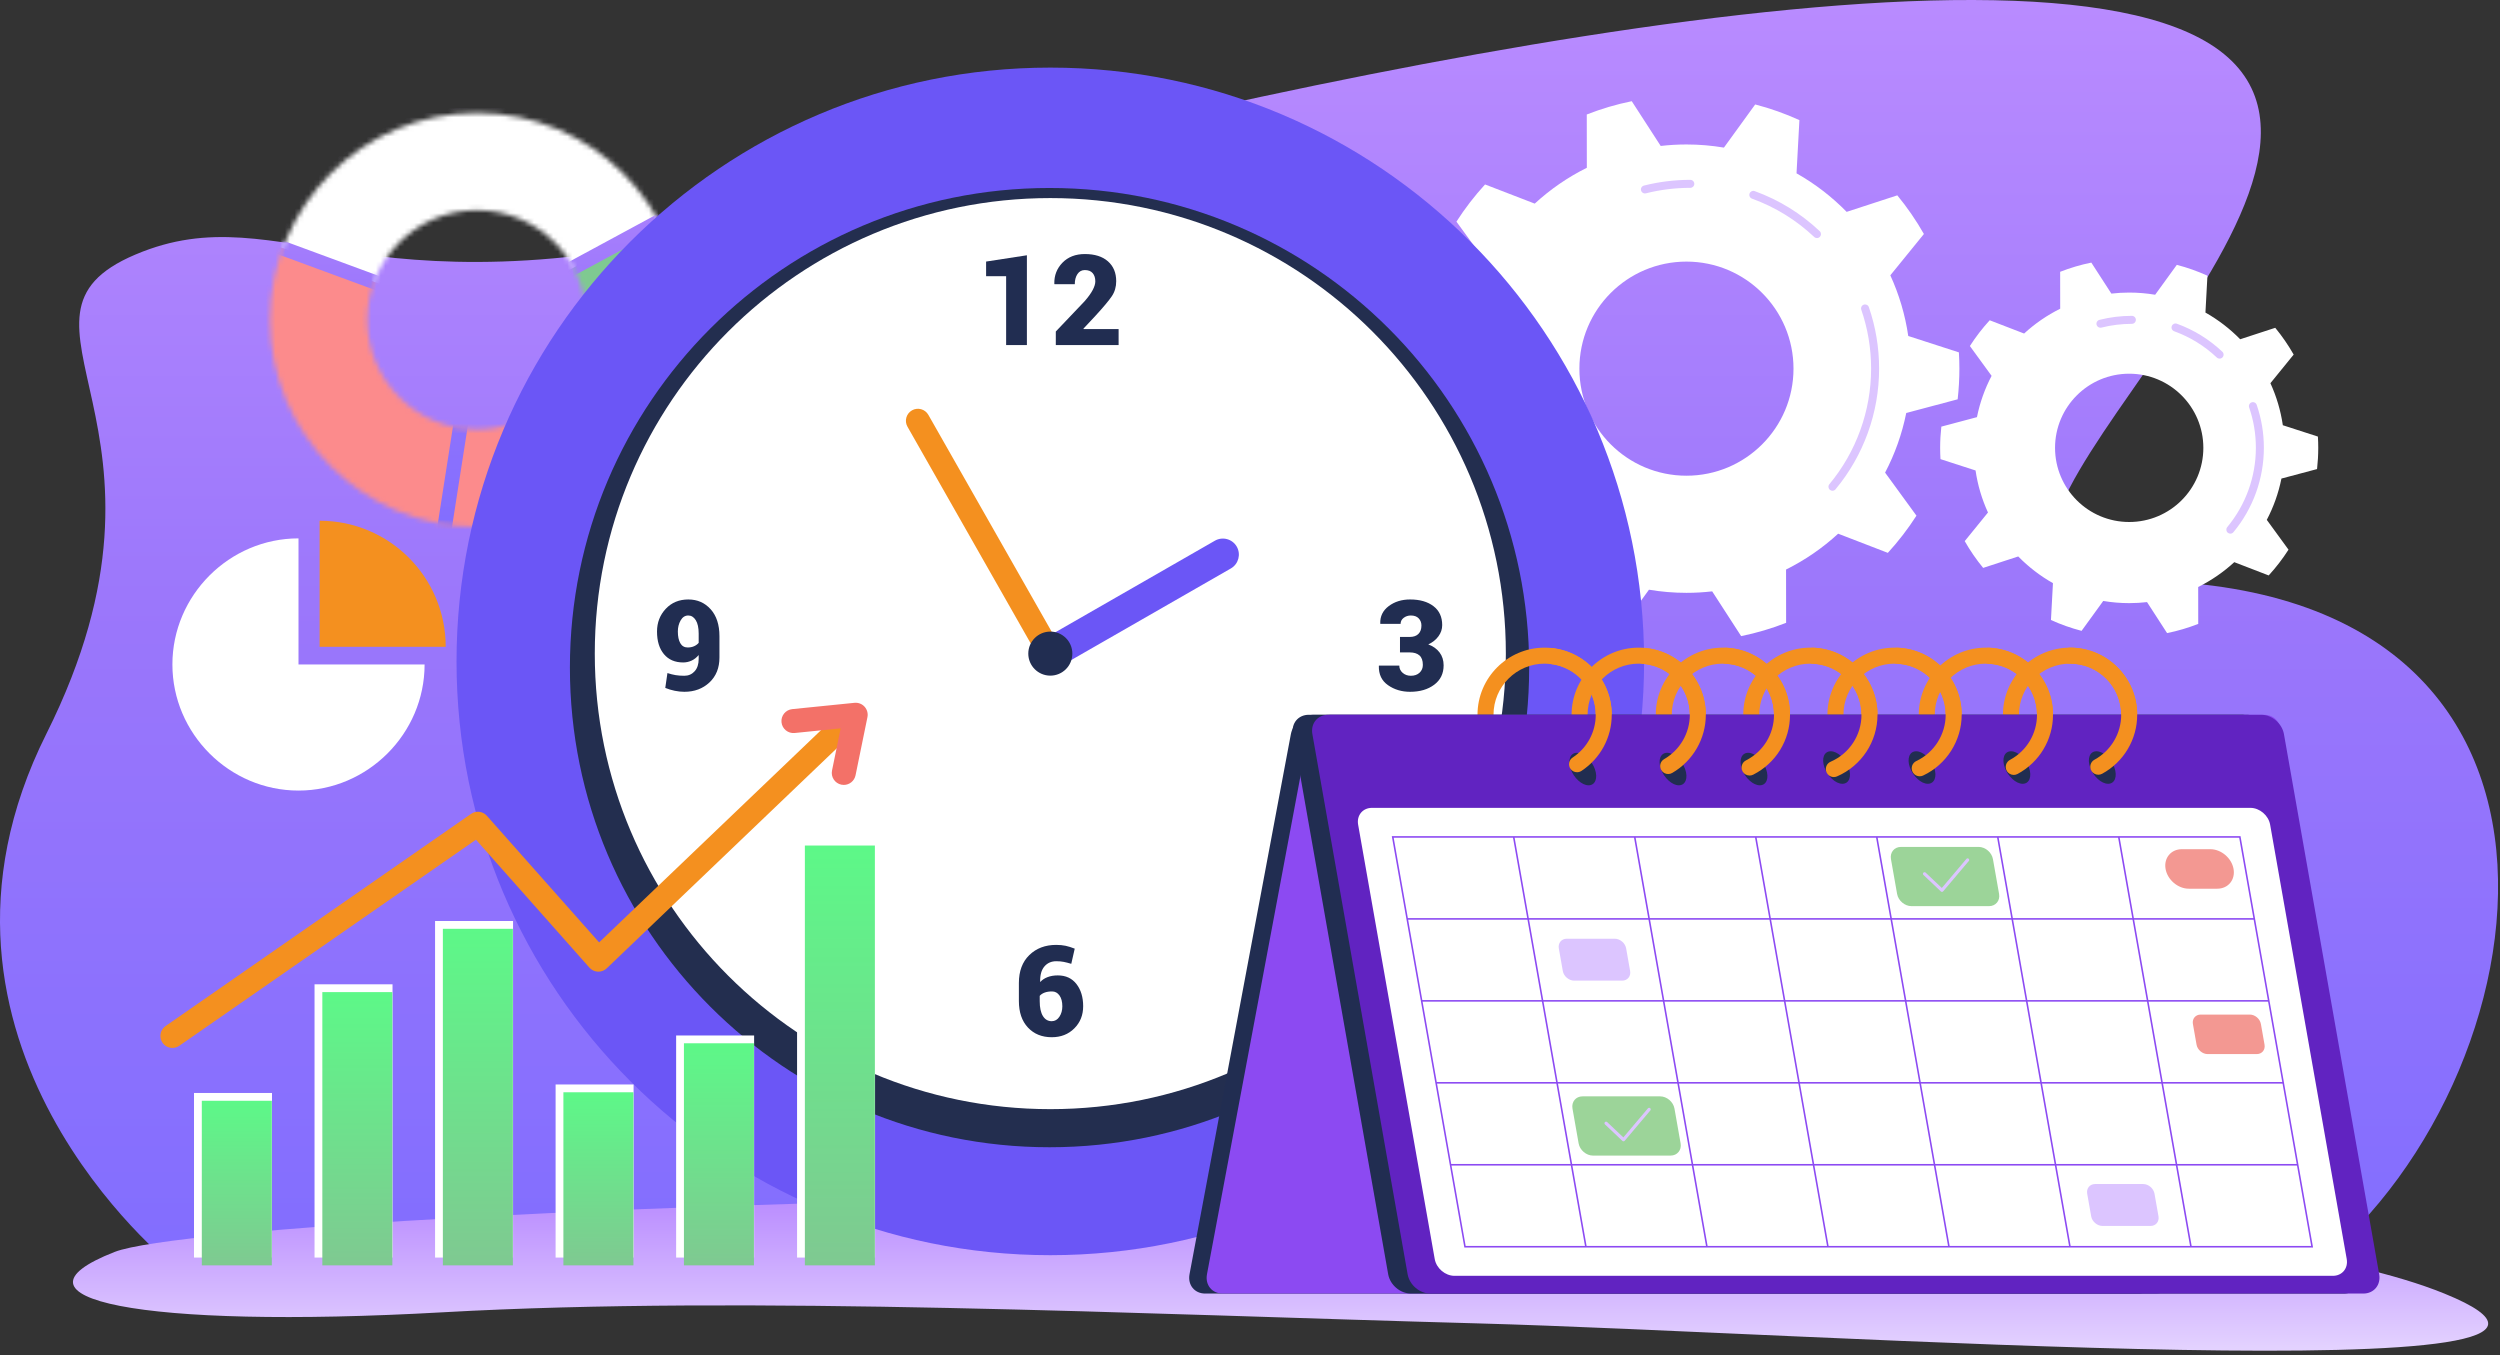 <svg width="522" height="283" viewBox="0 0 522 283" fill="none" xmlns="http://www.w3.org/2000/svg">
<rect x="0" y="0" width="522" height="283" fill="#333333" stroke="none"/>
<path d="M35.998 264.207C35.998 264.207 -22.549 217.665 9.687 153.211C41.923 88.757 -3.012 66.439 28.247 53.163C59.506 39.887 76.795 68.803 163.336 44.782C249.876 20.761 423.739 -19.142 463.451 10.565C503.163 40.273 389.585 121.879 443.248 121.262C551.837 120.013 531.37 231.672 478.845 267.703C452.212 285.972 35.998 264.207 35.998 264.207Z" fill="url(#paint0_linear_313_10994)"/>
<path d="M510.385 270.097C430.205 237.487 48.7 251.722 23.948 261.399C-0.804 271.076 28.768 277.589 92.471 274.006C156.174 270.424 238.138 274.405 308.539 276.323C378.94 278.24 562.363 291.237 510.385 270.097Z" fill="url(#paint1_linear_313_10994)"/>
<path d="M408.761 83.374C408.995 81.273 409.12 79.139 409.12 76.975C409.12 75.834 409.083 74.701 409.017 73.576L398.444 70.155C397.793 65.697 396.514 61.444 394.7 57.487L401.711 48.859C400.089 46.006 398.23 43.305 396.157 40.787L385.583 44.237C382.501 41.088 378.979 38.373 375.114 36.191L375.716 25.081C372.765 23.737 369.68 22.638 366.485 21.809L359.956 30.82C357.411 30.392 354.797 30.165 352.13 30.165C350.312 30.165 348.519 30.272 346.755 30.474L340.71 21.13C337.471 21.789 334.332 22.722 331.318 23.905L331.331 35.032C327.35 37.01 323.69 39.537 320.452 42.516L310.078 38.513C307.873 40.921 305.872 43.519 304.103 46.281L310.65 55.268C308.624 59.132 307.12 63.313 306.237 67.719L295.499 70.577C295.264 72.678 295.139 74.812 295.139 76.975C295.139 78.117 295.177 79.25 295.243 80.375L305.816 83.796C306.467 88.254 307.745 92.507 309.56 96.464L302.549 105.091C304.17 107.944 306.03 110.645 308.102 113.164L318.677 109.714C321.759 112.863 325.281 115.578 329.145 117.76L328.543 128.87C331.494 130.214 334.58 131.313 337.774 132.142L344.304 123.131C346.849 123.559 349.463 123.786 352.13 123.786C353.948 123.786 355.74 123.678 357.504 123.477L363.55 132.821C366.789 132.162 369.928 131.228 372.942 130.045L372.928 118.919C376.909 116.941 380.569 114.414 383.807 111.435L394.182 115.438C396.386 113.029 398.387 110.432 400.156 107.67L393.609 98.683C395.636 94.819 397.139 90.637 398.023 86.231L408.761 83.374ZM352.13 99.328C339.784 99.328 329.777 89.32 329.777 76.975C329.777 64.63 339.785 54.622 352.13 54.622C364.475 54.622 374.482 64.63 374.482 76.975C374.482 89.32 364.475 99.328 352.13 99.328Z" fill="white"/>
<path d="M382.617 102.469C382.428 102.469 382.239 102.405 382.083 102.276C381.728 101.98 381.68 101.454 381.975 101.099C387.593 94.344 390.687 85.776 390.687 76.975C390.687 72.76 389.998 68.622 388.638 64.675C388.488 64.238 388.719 63.763 389.156 63.613C389.592 63.462 390.067 63.694 390.218 64.13C391.638 68.253 392.358 72.575 392.358 76.975C392.358 86.166 389.127 95.113 383.26 102.167C383.094 102.366 382.856 102.469 382.617 102.469Z" fill="#DCC5FF"/>
<path d="M379.381 49.71C379.175 49.71 378.97 49.635 378.808 49.483C375.033 45.929 370.66 43.234 365.811 41.475C365.377 41.318 365.153 40.838 365.311 40.405C365.468 39.971 365.948 39.747 366.381 39.904C371.445 41.742 376.012 44.555 379.954 48.266C380.29 48.583 380.305 49.111 379.989 49.447C379.825 49.622 379.603 49.71 379.381 49.71Z" fill="#DCC5FF"/>
<path d="M343.459 40.394C343.086 40.394 342.745 40.142 342.65 39.763C342.537 39.316 342.808 38.861 343.255 38.748C346.402 37.954 349.658 37.551 352.934 37.551C353.395 37.551 353.769 37.925 353.769 38.387C353.769 38.848 353.395 39.222 352.934 39.222C349.796 39.222 346.677 39.608 343.664 40.368C343.596 40.386 343.527 40.394 343.459 40.394Z" fill="#DCC5FF"/>
<path d="M483.801 97.943C483.964 96.488 484.05 95.01 484.05 93.511C484.05 92.721 484.024 91.936 483.978 91.157L476.655 88.787C476.204 85.7 475.319 82.753 474.062 80.013L478.918 74.037C477.795 72.061 476.507 70.19 475.071 68.445L467.747 70.835C465.612 68.654 463.172 66.774 460.496 65.262L460.913 57.567C458.869 56.636 456.732 55.875 454.519 55.301L449.996 61.542C448.233 61.245 446.423 61.089 444.576 61.089C443.317 61.089 442.075 61.163 440.853 61.303L436.666 54.831C434.422 55.287 432.248 55.934 430.16 56.753L430.17 64.46C427.412 65.83 424.878 67.58 422.634 69.643L415.449 66.871C413.922 68.539 412.536 70.338 411.311 72.251L415.845 78.476C414.442 81.152 413.4 84.049 412.788 87.1L405.351 89.079C405.188 90.534 405.102 92.013 405.102 93.511C405.102 94.302 405.127 95.087 405.174 95.866L412.497 98.235C412.948 101.323 413.833 104.269 415.09 107.01L410.234 112.985C411.357 114.962 412.645 116.832 414.081 118.577L421.405 116.187C423.54 118.368 425.979 120.249 428.656 121.76L428.239 129.456C430.283 130.386 432.42 131.147 434.633 131.722L439.156 125.481C440.918 125.777 442.729 125.934 444.576 125.934C445.835 125.934 447.077 125.86 448.299 125.72L452.486 132.192C454.729 131.736 456.904 131.089 458.991 130.27L458.982 122.563C461.739 121.193 464.274 119.443 466.517 117.38L473.703 120.152C475.23 118.484 476.616 116.685 477.841 114.772L473.306 108.547C474.71 105.87 475.752 102.974 476.364 99.922L483.801 97.943ZM444.576 108.994C436.025 108.994 429.094 102.062 429.094 93.511C429.094 84.96 436.025 78.029 444.576 78.029C453.127 78.029 460.059 84.96 460.059 93.511C460.059 102.062 453.127 108.994 444.576 108.994Z" fill="white"/>
<path d="M465.692 111.426C465.504 111.426 465.315 111.363 465.159 111.233C464.804 110.938 464.755 110.411 465.051 110.056C468.904 105.424 471.026 99.548 471.026 93.511C471.026 90.621 470.553 87.782 469.62 85.075C469.47 84.639 469.702 84.163 470.138 84.013C470.575 83.863 471.05 84.095 471.2 84.531C472.193 87.414 472.696 90.435 472.696 93.511C472.696 99.937 470.437 106.193 466.336 111.125C466.17 111.323 465.932 111.426 465.692 111.426Z" fill="#DCC5FF"/>
<path d="M463.451 74.883C463.246 74.883 463.04 74.808 462.878 74.656C460.289 72.219 457.29 70.371 453.965 69.164C453.531 69.007 453.307 68.528 453.464 68.094C453.621 67.66 454.101 67.436 454.534 67.593C458.075 68.878 461.268 70.845 464.024 73.44C464.36 73.756 464.376 74.285 464.059 74.621C463.895 74.795 463.673 74.883 463.451 74.883Z" fill="#DCC5FF"/>
<path d="M438.57 68.43C438.197 68.43 437.856 68.178 437.761 67.799C437.648 67.352 437.919 66.898 438.366 66.785C440.566 66.23 442.843 65.948 445.133 65.948C445.594 65.948 445.968 66.322 445.968 66.784C445.968 67.245 445.594 67.619 445.133 67.619C442.98 67.619 440.841 67.883 438.775 68.405C438.707 68.422 438.638 68.43 438.57 68.43Z" fill="#DCC5FF"/>
<mask id="mask0_313_10994" style="mask-type:luminance" maskUnits="userSpaceOnUse" x="56" y="23" width="87" height="87">
<path d="M99.597 23.569C75.73 23.569 56.382 42.917 56.382 66.784C56.382 90.65 75.73 109.998 99.597 109.998C123.463 109.998 142.811 90.65 142.811 66.784C142.811 42.917 123.463 23.569 99.597 23.569ZM99.597 89.676C86.953 89.676 76.704 79.427 76.704 66.784C76.704 54.14 86.953 43.891 99.597 43.891C112.24 43.891 122.489 54.14 122.489 66.784C122.489 79.427 112.24 89.676 99.597 89.676Z" fill="white"/>
</mask>
<g mask="url(#mask0_313_10994)">
<path d="M138.654 90.667L99.596 66.783L92.531 112.017C110.879 114.909 129.077 106.312 138.654 90.667Z" fill="#FC8B8C"/>
</g>
<mask id="mask1_313_10994" style="mask-type:luminance" maskUnits="userSpaceOnUse" x="56" y="23" width="87" height="87">
<path d="M99.597 23.569C75.73 23.569 56.382 42.917 56.382 66.784C56.382 90.65 75.73 109.998 99.597 109.998C123.463 109.998 142.811 90.65 142.811 66.784C142.811 42.917 123.463 23.569 99.597 23.569ZM99.597 89.676C86.953 89.676 76.704 79.427 76.704 66.784C76.704 54.14 86.953 43.891 99.597 43.891C112.24 43.891 122.489 54.14 122.489 66.784C122.489 79.427 112.24 89.676 99.597 89.676Z" fill="white"/>
</mask>
<g mask="url(#mask1_313_10994)">
<path d="M138.695 90.614C138.8 90.441 138.938 90.204 138.932 90.213C147.181 76.395 147.515 59.233 139.946 45.146C126.124 52.387 134.355 47.988 99.596 66.784C138.718 90.707 132.642 87.018 138.695 90.614Z" fill="#7FC991"/>
</g>
<mask id="mask2_313_10994" style="mask-type:luminance" maskUnits="userSpaceOnUse" x="56" y="23" width="87" height="87">
<path d="M99.597 23.569C75.73 23.569 56.382 42.917 56.382 66.784C56.382 90.65 75.73 109.998 99.597 109.998C123.463 109.998 142.811 90.65 142.811 66.784C142.811 42.917 123.463 23.569 99.597 23.569ZM99.597 89.676C86.953 89.676 76.704 79.427 76.704 66.784C76.704 54.14 86.953 43.891 99.597 43.891C112.24 43.891 122.489 54.14 122.489 66.784C122.489 79.427 112.24 89.676 99.597 89.676Z" fill="white"/>
</mask>
<g mask="url(#mask2_313_10994)">
<path d="M56.662 50.963L99.596 66.784L139.873 45.005C121.033 10.164 70.322 14.342 56.662 50.963Z" fill="white"/>
</g>
<mask id="mask3_313_10994" style="mask-type:luminance" maskUnits="userSpaceOnUse" x="56" y="23" width="87" height="87">
<path d="M99.597 23.569C75.73 23.569 56.382 42.917 56.382 66.784C56.382 90.65 75.73 109.998 99.597 109.998C123.463 109.998 142.811 90.65 142.811 66.784C142.811 42.917 123.463 23.569 99.597 23.569ZM99.597 89.676C86.953 89.676 76.704 79.427 76.704 66.784C76.704 54.14 86.953 43.891 99.597 43.891C112.24 43.891 122.489 54.14 122.489 66.784C122.489 79.427 112.24 89.676 99.597 89.676Z" fill="white"/>
</mask>
<g mask="url(#mask3_313_10994)">
<path d="M92.531 112.017L99.596 66.784L56.662 50.963C46.452 78.335 64.573 107.61 92.531 112.017Z" fill="#FC8B8C"/>
</g>
<mask id="mask4_313_10994" style="mask-type:luminance" maskUnits="userSpaceOnUse" x="56" y="23" width="87" height="87">
<path d="M99.597 23.569C75.73 23.569 56.382 42.917 56.382 66.784C56.382 90.65 75.73 109.998 99.597 109.998C123.463 109.998 142.811 90.65 142.811 66.784C142.811 42.917 123.463 23.569 99.597 23.569ZM99.597 89.676C86.953 89.676 76.704 79.427 76.704 66.784C76.704 54.14 86.953 43.891 99.597 43.891C112.24 43.891 122.489 54.14 122.489 66.784C122.489 79.427 112.24 89.676 99.597 89.676Z" fill="white"/>
</mask>
<g mask="url(#mask4_313_10994)">
<path d="M140.721 90.151C148.483 76.508 148.925 59.662 141.906 45.632L141.931 45.619L141.209 44.282C141.194 44.255 141.178 44.229 141.164 44.202L140.573 43.103L140.55 43.114C135.993 35.196 129.494 28.881 121.679 24.809C114.025 20.822 105.324 19.037 96.512 19.649C78.154 20.924 62.687 32.132 55.793 49.024L55.767 49.015L55.239 50.432L54.706 51.861L54.731 51.871C50.415 64.692 51.845 78.673 58.734 90.466C65.739 102.456 77.366 110.695 90.8 113.256L90.796 113.282L92.293 113.518C92.295 113.518 93.798 113.755 93.798 113.755L93.802 113.729C95.745 113.971 97.692 114.094 99.634 114.094C106.465 114.094 113.231 112.601 119.523 109.671C127.578 105.921 134.345 100.058 139.179 92.668L139.21 92.687L139.507 92.2L139.515 92.203L139.991 91.405C140.066 91.284 140.155 91.132 140.205 91.046L140.237 90.993C140.245 90.979 140.253 90.965 140.261 90.951L140.743 90.164L140.721 90.151ZM136.141 48.852C137.041 48.381 138.072 47.842 139.296 47.201C145.734 60.245 145.313 75.851 138.156 88.526C138.156 88.528 137.867 88.356 137.867 88.356C136.271 87.411 135.578 87 132.397 85.061L102.641 66.864L127.343 53.507C130.97 51.555 132.457 50.778 136.141 48.852ZM58.642 50.074C65.115 34.317 79.572 23.871 96.722 22.68C113.667 21.502 129.264 29.797 137.792 44.403L125.897 50.835C123.441 52.157 120.008 54.014 114.26 57.124C110.578 59.117 105.944 61.624 100.01 64.833L99.643 65.031L98.447 64.3L98.382 64.717L79.571 57.786L58.642 50.074ZM61.358 88.933C54.928 77.927 53.578 64.887 57.581 52.921L85.862 63.342L97.903 67.779L91.269 110.254C78.74 107.836 67.899 100.131 61.358 88.933ZM94.27 110.728L100.746 69.268L117.597 79.574C124.392 83.73 128.278 86.107 130.725 87.6L136.543 91.157C127.263 105.232 110.957 112.78 94.27 110.728Z" fill="url(#paint2_linear_313_10994)"/>
</g>
<path d="M219.306 262.083C287.781 262.083 343.29 206.573 343.29 138.099C343.29 69.624 287.781 14.115 219.306 14.115C150.832 14.115 95.323 69.624 95.323 138.099C95.323 206.573 150.832 262.083 219.306 262.083Z" fill="#6B56F6"/>
<path d="M219.144 239.546C274.454 239.546 319.291 194.708 319.291 139.398C319.291 84.088 274.454 39.251 219.144 39.251C163.834 39.251 118.996 84.088 118.996 139.398C118.996 194.708 163.834 239.546 219.144 239.546Z" fill="#232E4F"/>
<path d="M219.306 231.589C271.837 231.589 314.421 189.005 314.421 136.474C314.421 83.944 271.837 41.359 219.306 41.359C166.776 41.359 124.191 83.944 124.191 136.474C124.191 189.005 166.776 231.589 219.306 231.589Z" fill="white"/>
<path d="M219.31 139.817C218.151 139.817 217.026 139.214 216.408 138.138C215.489 136.537 216.042 134.495 217.643 133.576L253.671 112.899C255.271 111.98 257.314 112.533 258.233 114.134C259.152 115.735 258.598 117.778 256.998 118.696L220.97 139.373C220.446 139.674 219.874 139.817 219.31 139.817Z" fill="#6B56F6"/>
<path d="M219.309 138.981C218.437 138.981 217.59 138.525 217.128 137.713L189.482 89.098C188.798 87.895 189.219 86.365 190.422 85.68C191.625 84.996 193.155 85.417 193.84 86.62L221.485 135.235C222.17 136.439 221.749 137.969 220.546 138.653C220.154 138.875 219.729 138.981 219.309 138.981Z" fill="#F4901F"/>
<path d="M223.906 136.474C223.906 139.014 221.847 141.074 219.307 141.074C216.766 141.074 214.707 139.014 214.707 136.474C214.707 133.934 216.766 131.875 219.307 131.875C221.847 131.875 223.906 133.934 223.906 136.474Z" fill="#212D51"/>
<path d="M214.416 72.051H210.08V57.676H205.897V54.614L214.416 53.301V72.051Z" fill="#212D51"/>
<path d="M233.566 72.051H220.452V69.22L226.475 62.888C227.238 62.013 227.8 61.233 228.161 60.546C228.521 59.86 228.701 59.264 228.701 58.757C228.701 58.037 228.519 57.462 228.154 57.033C227.79 56.604 227.243 56.389 226.514 56.389C225.861 56.389 225.349 56.666 224.976 57.219C224.603 57.773 224.416 58.479 224.416 59.336H220.169L220.143 59.259C220.1 57.526 220.667 56.057 221.842 54.852C223.017 53.646 224.575 53.044 226.514 53.044C228.573 53.044 230.179 53.55 231.333 54.562C232.487 55.574 233.064 56.96 233.064 58.719C233.064 59.903 232.757 60.95 232.144 61.859C231.53 62.768 230.4 64.119 228.753 65.912L226.218 68.628L226.256 68.705H233.566V72.051Z" fill="#212D51"/>
<path d="M220.529 197.294C221.267 197.294 221.923 197.357 222.498 197.481C223.073 197.605 223.708 197.805 224.403 198.079L223.682 201.245C223.081 201.065 222.556 200.93 222.105 200.84C221.655 200.75 221.138 200.704 220.555 200.704C219.525 200.704 218.699 201.067 218.078 201.792C217.455 202.517 217.157 203.574 217.183 204.964L217.222 205.029C217.599 204.6 218.101 204.265 218.727 204.025C219.353 203.785 220.066 203.664 220.863 203.664C222.536 203.664 223.838 204.267 224.769 205.472C225.7 206.678 226.165 208.22 226.165 210.099C226.165 211.952 225.55 213.494 224.319 214.725C223.088 215.957 221.515 216.572 219.602 216.572C217.552 216.572 215.896 215.899 214.635 214.552C213.373 213.205 212.743 211.36 212.743 209.018V205.248C212.743 202.777 213.47 200.833 214.924 199.418C216.379 198.002 218.247 197.294 220.529 197.294ZM219.667 207.011C219.066 207.011 218.549 207.092 218.116 207.254C217.683 207.417 217.342 207.643 217.093 207.933V209.035C217.093 210.386 217.314 211.422 217.756 212.144C218.198 212.865 218.813 213.226 219.603 213.226C220.254 213.226 220.787 212.919 221.198 212.304C221.61 211.689 221.816 210.958 221.816 210.112C221.816 209.164 221.617 208.41 221.218 207.85C220.819 207.291 220.302 207.011 219.667 207.011Z" fill="#212D51"/>
<path d="M142.885 141.101C143.752 141.101 144.469 140.79 145.035 140.168C145.601 139.546 145.884 138.686 145.884 137.588V136.764C145.463 137.279 144.975 137.667 144.417 137.929C143.859 138.19 143.267 138.321 142.641 138.321C140.934 138.321 139.597 137.744 138.632 136.591C137.667 135.437 137.185 133.86 137.185 131.861C137.185 129.999 137.794 128.418 139.012 127.119C140.23 125.819 141.8 125.169 143.722 125.169C145.609 125.169 147.165 125.851 148.387 127.215C149.61 128.579 150.221 130.454 150.221 132.839V137.292C150.221 139.454 149.526 141.187 148.136 142.491C146.746 143.795 144.996 144.447 142.885 144.447C142.242 144.447 141.575 144.376 140.884 144.235C140.194 144.093 139.535 143.894 138.909 143.636L139.359 140.535C139.96 140.732 140.528 140.876 141.064 140.966C141.601 141.056 142.208 141.101 142.885 141.101ZM143.593 135.194C144.083 135.194 144.522 135.108 144.913 134.937C145.303 134.765 145.627 134.529 145.884 134.229V132.298C145.884 131.072 145.68 130.135 145.273 129.487C144.865 128.839 144.344 128.515 143.709 128.515C143.04 128.515 142.51 128.854 142.12 129.531C141.73 130.209 141.535 130.986 141.535 131.861C141.535 132.89 141.706 133.703 142.049 134.3C142.392 134.896 142.907 135.194 143.593 135.194Z" fill="#212D51"/>
<path d="M292.317 132.993H294.363C295.143 132.993 295.744 132.783 296.164 132.363C296.585 131.942 296.795 131.359 296.795 130.613C296.795 130.021 296.606 129.523 296.229 129.12C295.851 128.717 295.302 128.515 294.582 128.515C294.015 128.515 293.518 128.678 293.089 129.004C292.66 129.33 292.445 129.75 292.445 130.265H288.224L288.198 130.188C288.147 128.695 288.734 127.485 289.961 126.559C291.188 125.632 292.677 125.169 294.427 125.169C296.46 125.169 298.086 125.634 299.304 126.565C300.523 127.496 301.132 128.815 301.132 130.522C301.132 131.372 300.868 132.155 300.34 132.871C299.813 133.587 299.107 134.147 298.224 134.551C299.227 134.92 300.012 135.479 300.579 136.23C301.145 136.981 301.428 137.879 301.428 138.926C301.428 140.642 300.772 141.991 299.459 142.973C298.147 143.956 296.469 144.447 294.427 144.447C292.669 144.447 291.131 143.986 289.814 143.063C288.497 142.141 287.86 140.805 287.903 139.055L287.928 138.978H292.175C292.175 139.578 292.409 140.082 292.876 140.49C293.344 140.897 293.912 141.101 294.582 141.101C295.345 141.101 295.954 140.887 296.409 140.457C296.864 140.029 297.091 139.488 297.091 138.836C297.091 137.927 296.853 137.264 296.377 136.848C295.901 136.432 295.229 136.224 294.363 136.224H292.317V132.993Z" fill="#212D51"/>
<path d="M432.232 163.259C424.504 163.259 418.217 156.972 418.217 149.243C418.217 141.515 424.504 135.228 432.232 135.228C439.96 135.228 446.248 141.515 446.248 149.243C446.248 156.972 439.96 163.259 432.232 163.259ZM432.232 138.57C426.347 138.57 421.559 143.358 421.559 149.243C421.559 155.129 426.347 159.917 432.232 159.917C438.118 159.917 442.906 155.129 442.906 149.243C442.906 143.358 438.118 138.57 432.232 138.57Z" fill="#F4901F"/>
<path d="M414.653 163.259C406.925 163.259 400.637 156.972 400.637 149.243C400.637 141.515 406.925 135.228 414.653 135.228C422.381 135.228 428.668 141.515 428.668 149.243C428.668 156.972 422.381 163.259 414.653 163.259ZM414.653 138.57C408.767 138.57 403.979 143.358 403.979 149.243C403.979 155.129 408.767 159.917 414.653 159.917C420.538 159.917 425.326 155.129 425.326 149.243C425.326 143.358 420.538 138.57 414.653 138.57Z" fill="#F4901F"/>
<path d="M395.585 163.259C387.857 163.259 381.57 156.972 381.57 149.243C381.57 141.515 387.857 135.228 395.585 135.228C403.313 135.228 409.601 141.515 409.601 149.243C409.601 156.972 403.313 163.259 395.585 163.259ZM395.585 138.57C389.7 138.57 384.912 143.358 384.912 149.243C384.912 155.129 389.7 159.917 395.585 159.917C401.471 159.917 406.259 155.129 406.259 149.243C406.259 143.358 401.471 138.57 395.585 138.57Z" fill="#F4901F"/>
<path d="M378.006 163.259C370.278 163.259 363.991 156.972 363.991 149.243C363.991 141.515 370.278 135.228 378.006 135.228C385.734 135.228 392.021 141.515 392.021 149.243C392.021 156.972 385.734 163.259 378.006 163.259ZM378.006 138.57C372.121 138.57 367.333 143.358 367.333 149.243C367.333 155.129 372.121 159.917 378.006 159.917C383.892 159.917 388.68 155.129 388.68 149.243C388.68 143.358 383.892 138.57 378.006 138.57Z" fill="#F4901F"/>
<path d="M359.741 163.259C352.013 163.259 345.725 156.972 345.725 149.243C345.725 141.515 352.013 135.228 359.741 135.228C367.469 135.228 373.756 141.515 373.756 149.243C373.756 156.972 367.469 163.259 359.741 163.259ZM359.741 138.57C353.855 138.57 349.067 143.358 349.067 149.243C349.067 155.129 353.855 159.917 359.741 159.917C365.626 159.917 370.414 155.129 370.414 149.243C370.414 143.358 365.626 138.57 359.741 138.57Z" fill="#F4901F"/>
<path d="M342.161 163.259C334.433 163.259 328.146 156.972 328.146 149.243C328.146 141.515 334.433 135.228 342.161 135.228C349.89 135.228 356.177 141.515 356.177 149.243C356.177 156.972 349.89 163.259 342.161 163.259ZM342.161 138.57C336.276 138.57 331.488 143.358 331.488 149.243C331.488 155.129 336.276 159.917 342.161 159.917C348.047 159.917 352.835 155.129 352.835 149.243C352.835 143.358 348.047 138.57 342.161 138.57Z" fill="#F4901F"/>
<path d="M322.519 163.259C314.791 163.259 308.503 156.972 308.503 149.243C308.503 141.515 314.791 135.228 322.519 135.228C330.247 135.228 336.534 141.515 336.534 149.243C336.534 156.972 330.247 163.259 322.519 163.259ZM322.519 138.57C316.633 138.57 311.845 143.358 311.845 149.243C311.845 155.129 316.633 159.917 322.519 159.917C328.404 159.917 333.192 155.129 333.192 149.243C333.192 143.358 328.404 138.57 322.519 138.57Z" fill="#F4901F"/>
<path d="M446.444 270.097H251.648C249.421 270.097 247.955 268.292 248.372 266.065L269.536 153.276C269.954 151.049 272.098 149.244 274.325 149.244H469.122C471.349 149.244 472.815 151.049 472.398 153.276L451.234 266.065C450.816 268.292 448.672 270.097 446.444 270.097Z" fill="#212D51"/>
<path d="M450.089 270.097H255.292C253.065 270.097 251.599 268.292 252.017 266.065L273.181 153.276C273.599 151.049 275.743 149.244 277.97 149.244H472.766C474.993 149.244 476.46 151.049 476.042 153.276L454.878 266.065C454.46 268.292 452.316 270.097 450.089 270.097Z" fill="#8C4AF2"/>
<path d="M489.392 270.097H294.596C292.369 270.097 290.245 268.292 289.852 266.065L269.964 153.276C269.572 151.049 271.059 149.244 273.286 149.244H468.082C470.309 149.244 472.433 151.049 472.826 153.276L492.713 266.065C493.106 268.292 491.619 270.097 489.392 270.097Z" fill="#212D51"/>
<path d="M493.453 270.097H298.656C296.429 270.097 294.305 268.292 293.913 266.065L274.025 153.276C273.632 151.049 275.119 149.244 277.346 149.244H472.143C474.37 149.244 476.494 151.049 476.886 153.276L496.774 266.065C497.167 268.292 495.68 270.097 493.453 270.097Z" fill="#6123C1"/>
<path d="M441.486 160.26C442.158 162.135 441.571 163.656 440.175 163.656C438.779 163.656 437.103 162.135 436.431 160.26C435.759 158.384 436.346 156.864 437.742 156.864C439.138 156.864 440.814 158.384 441.486 160.26Z" fill="#212D51"/>
<path d="M423.647 160.26C424.319 162.135 423.732 163.656 422.336 163.656C420.94 163.656 419.264 162.135 418.592 160.26C417.921 158.384 418.507 156.864 419.903 156.864C421.299 156.864 422.975 158.384 423.647 160.26Z" fill="#212D51"/>
<path d="M403.842 160.26C404.513 162.135 403.926 163.656 402.531 163.656C401.135 163.656 399.459 162.135 398.787 160.26C398.115 158.384 398.702 156.864 400.098 156.864C401.494 156.864 403.17 158.384 403.842 160.26Z" fill="#212D51"/>
<path d="M386.003 160.26C386.675 162.135 386.088 163.656 384.692 163.656C383.296 163.656 381.62 162.135 380.949 160.26C380.277 158.384 380.864 156.864 382.26 156.864C383.655 156.864 385.331 158.384 386.003 160.26Z" fill="#212D51"/>
<path d="M368.761 160.578C369.433 162.454 368.846 163.974 367.45 163.974C366.054 163.974 364.378 162.454 363.707 160.578C363.035 158.703 363.622 157.183 365.018 157.183C366.414 157.183 368.089 158.703 368.761 160.578Z" fill="#212D51"/>
<path d="M351.852 160.578C352.524 162.454 351.937 163.974 350.541 163.974C349.145 163.974 347.469 162.454 346.797 160.578C346.125 158.703 346.712 157.183 348.108 157.183C349.504 157.183 351.18 158.703 351.852 160.578Z" fill="#212D51"/>
<path d="M333.009 160.578C333.681 162.454 333.094 163.974 331.698 163.974C330.303 163.974 328.626 162.454 327.955 160.578C327.283 158.703 327.87 157.183 329.266 157.183C330.662 157.183 332.338 158.703 333.009 160.578Z" fill="#212D51"/>
<path d="M438.127 161.764C437.535 161.764 436.961 161.449 436.658 160.892C436.217 160.081 436.516 159.066 437.327 158.625C440.768 156.752 442.906 153.157 442.906 149.244C442.906 143.358 438.118 138.57 432.232 138.57C431.309 138.57 430.561 137.822 430.561 136.899C430.561 135.977 431.309 135.228 432.232 135.228C439.96 135.228 446.247 141.516 446.247 149.244C446.247 154.382 443.442 159.102 438.925 161.561C438.671 161.699 438.397 161.764 438.127 161.764Z" fill="#F4901F"/>
<path d="M420.474 161.804C419.878 161.804 419.301 161.484 419 160.922C418.564 160.108 418.87 159.095 419.684 158.66C423.164 156.796 425.326 153.188 425.326 149.243C425.326 143.533 420.862 138.85 415.164 138.582C414.242 138.538 413.53 137.756 413.573 136.834C413.617 135.912 414.401 135.204 415.321 135.244C422.805 135.596 428.668 141.745 428.668 149.243C428.668 154.421 425.83 159.158 421.262 161.605C421.01 161.74 420.74 161.804 420.474 161.804Z" fill="#F4901F"/>
<path d="M400.838 162.089C400.211 162.089 399.61 161.735 399.325 161.13C398.932 160.295 399.29 159.299 400.125 158.906C403.851 157.152 406.258 153.359 406.258 149.243C406.258 143.527 401.79 138.844 396.085 138.581C395.163 138.539 394.451 137.757 394.493 136.835C394.535 135.913 395.312 135.195 396.239 135.243C403.731 135.588 409.6 141.738 409.6 149.243C409.6 154.647 406.44 159.627 401.549 161.93C401.319 162.038 401.076 162.089 400.838 162.089Z" fill="#F4901F"/>
<path d="M382.904 162.25C382.258 162.25 381.643 161.873 381.37 161.242C381.003 160.395 381.393 159.411 382.24 159.045C386.152 157.352 388.679 153.505 388.679 149.244C388.679 143.527 384.21 138.844 378.505 138.581C377.583 138.539 376.87 137.757 376.913 136.836C376.955 135.914 377.738 135.196 378.658 135.243C386.152 135.587 392.021 141.737 392.021 149.244C392.021 154.839 388.703 159.89 383.567 162.112C383.351 162.205 383.126 162.25 382.904 162.25Z" fill="#F4901F"/>
<path d="M365.313 161.933C364.704 161.933 364.116 161.598 363.821 161.017C363.404 160.194 363.734 159.189 364.557 158.772C368.17 156.941 370.414 153.29 370.414 149.244C370.414 143.558 365.97 138.875 360.298 138.584C359.376 138.537 358.667 137.752 358.714 136.83C358.762 135.908 359.551 135.203 360.469 135.247C367.92 135.629 373.756 141.777 373.756 149.244C373.756 154.557 370.81 159.35 366.067 161.753C365.825 161.875 365.567 161.933 365.313 161.933Z" fill="#F4901F"/>
<path d="M348.316 161.619C347.738 161.619 347.176 161.318 346.867 160.781C346.406 159.982 346.681 158.96 347.48 158.5C350.783 156.597 352.835 153.05 352.835 149.243C352.835 143.702 348.681 139.134 343.172 138.617C342.254 138.531 341.579 137.716 341.665 136.797C341.751 135.879 342.565 135.201 343.485 135.29C346.944 135.614 350.146 137.209 352.501 139.782C354.871 142.371 356.177 145.731 356.177 149.243C356.177 154.242 353.484 158.898 349.149 161.395C348.886 161.547 348.599 161.619 348.316 161.619Z" fill="#F4901F"/>
<path d="M329.284 161.243C328.74 161.243 328.206 160.977 327.885 160.488C327.379 159.717 327.594 158.681 328.365 158.175C331.388 156.191 333.192 152.852 333.192 149.243C333.192 143.892 329.197 139.342 323.9 138.658C322.985 138.54 322.339 137.702 322.457 136.787C322.575 135.872 323.412 135.226 324.327 135.344C331.286 136.242 336.534 142.217 336.534 149.243C336.534 153.982 334.166 158.366 330.199 160.969C329.916 161.154 329.598 161.243 329.284 161.243Z" fill="#F4901F"/>
<path d="M487.101 266.393H303.701C301.761 266.393 299.911 264.82 299.569 262.88L283.578 172.192C283.236 170.252 284.531 168.679 286.471 168.679H469.872C471.812 168.679 473.662 170.252 474.004 172.192L489.995 262.88C490.337 264.82 489.042 266.393 487.101 266.393Z" fill="white"/>
<path d="M482.967 260.483H305.751L305.727 260.345L290.605 174.588H467.822L467.846 174.726L482.967 260.483ZM306.031 260.149H482.569L467.541 174.922H291.004L306.031 260.149Z" fill="#8C4AF2"/>
<path d="M479.751 243.037H302.874V243.371H479.751V243.037Z" fill="#8C4AF2"/>
<path d="M476.734 225.925H299.857V226.259H476.734V225.925Z" fill="#8C4AF2"/>
<path d="M473.716 208.812H296.839V209.146H473.716V208.812Z" fill="#8C4AF2"/>
<path d="M470.699 191.7H293.822V192.035H470.699V191.7Z" fill="#8C4AF2"/>
<path d="M442.565 174.748L442.236 174.806L457.318 260.366L457.647 260.308L442.565 174.748Z" fill="#8C4AF2"/>
<path d="M417.296 174.747L416.968 174.805L432.05 260.365L432.379 260.307L417.296 174.747Z" fill="#8C4AF2"/>
<path d="M392.029 174.745L391.7 174.803L406.783 260.363L407.112 260.305L392.029 174.745Z" fill="#8C4AF2"/>
<path d="M366.761 174.744L366.432 174.802L381.515 260.362L381.844 260.304L366.761 174.744Z" fill="#8C4AF2"/>
<path d="M341.493 174.743L341.164 174.801L356.246 260.361L356.575 260.303L341.493 174.743Z" fill="#8C4AF2"/>
<path d="M316.225 174.742L315.896 174.8L330.978 260.36L331.307 260.302L316.225 174.742Z" fill="#8C4AF2"/>
<path d="M462.97 185.561H457.022C454.754 185.561 452.571 183.704 452.171 181.436C451.771 179.167 453.299 177.311 455.568 177.311H461.515C463.784 177.311 465.967 179.167 466.367 181.436C466.767 183.704 465.238 185.561 462.97 185.561Z" fill="#F39892"/>
<path d="M471.216 220.092H460.953C459.872 220.092 458.831 219.207 458.64 218.125L457.879 213.809C457.688 212.727 458.417 211.842 459.498 211.842H469.762C470.843 211.842 471.884 212.727 472.075 213.809L472.836 218.125C473.027 219.207 472.298 220.092 471.216 220.092Z" fill="#F39892"/>
<path d="M340.978 206.471H327.021C325.478 206.471 323.993 205.208 323.721 203.666L322.562 197.095C322.29 195.552 323.33 194.289 324.873 194.289H338.83C340.373 194.289 341.858 195.552 342.13 197.095L343.288 203.666C343.561 205.209 342.521 206.471 340.978 206.471Z" fill="white"/>
<path d="M338.709 204.755H328.684C327.576 204.755 326.509 203.849 326.313 202.74L325.481 198.02C325.286 196.912 326.033 196.005 327.141 196.005H337.166C338.275 196.005 339.342 196.912 339.537 198.02L340.369 202.74C340.565 203.849 339.818 204.755 338.709 204.755Z" fill="#DCC5FF"/>
<path d="M451.301 257.692H437.344C435.801 257.692 434.316 256.43 434.044 254.887L432.885 248.316C432.613 246.773 433.653 245.51 435.196 245.51H449.153C450.696 245.51 452.181 246.773 452.453 248.316L453.612 254.887C453.884 256.43 452.844 257.692 451.301 257.692Z" fill="white"/>
<path d="M449.033 255.977H439.007C437.899 255.977 436.832 255.07 436.637 253.961L435.805 249.241C435.609 248.133 436.356 247.226 437.464 247.226H447.49C448.598 247.226 449.665 248.133 449.86 249.241L450.693 253.961C450.888 255.07 450.141 255.977 449.033 255.977Z" fill="#DCC5FF"/>
<path d="M391.756 197.838H380.821C380.082 197.838 379.371 197.234 379.241 196.495C379.111 195.757 379.609 195.153 380.347 195.153H391.282C392.021 195.153 392.732 195.757 392.862 196.495C392.992 197.234 392.494 197.838 391.756 197.838Z" fill="white"/>
<path d="M392.5 202.059H381.565C380.826 202.059 380.115 201.455 379.985 200.716C379.855 199.977 380.353 199.373 381.091 199.373H392.026C392.765 199.373 393.476 199.977 393.606 200.716C393.736 201.455 393.238 202.059 392.5 202.059Z" fill="white"/>
<path d="M376.565 248.772H365.63C364.891 248.772 364.18 248.168 364.05 247.429C363.92 246.69 364.417 246.086 365.156 246.086H376.091C376.83 246.086 377.54 246.69 377.671 247.429C377.801 248.167 377.303 248.772 376.565 248.772Z" fill="white"/>
<path d="M377.309 252.992H366.374C365.635 252.992 364.925 252.388 364.794 251.649C364.664 250.911 365.162 250.306 365.9 250.306H376.835C377.574 250.306 378.285 250.911 378.415 251.649C378.545 252.388 378.047 252.992 377.309 252.992Z" fill="white"/>
<path d="M314.244 216.83H303.309C302.57 216.83 301.859 216.226 301.729 215.487C301.599 214.749 302.097 214.145 302.835 214.145H313.77C314.509 214.145 315.22 214.749 315.35 215.487C315.48 216.226 314.982 216.83 314.244 216.83Z" fill="white"/>
<path d="M314.988 221.051H304.053C303.314 221.051 302.603 220.446 302.473 219.708C302.343 218.969 302.841 218.365 303.579 218.365H314.514C315.253 218.365 315.964 218.969 316.094 219.708C316.224 220.446 315.726 221.051 314.988 221.051Z" fill="white"/>
<path d="M348.813 241.288H332.615C331.213 241.288 329.864 240.141 329.617 238.74L328.335 231.466C328.088 230.065 329.032 228.918 330.433 228.918H346.632C348.033 228.918 349.382 230.065 349.629 231.466L350.912 238.74C351.159 240.141 350.214 241.288 348.813 241.288Z" fill="#9CD499"/>
<path d="M338.985 238.31C338.9 238.31 338.817 238.278 338.755 238.219L335.118 234.776C334.984 234.649 334.978 234.437 335.105 234.303C335.232 234.17 335.444 234.164 335.578 234.291L338.958 237.49L344.085 231.425C344.204 231.284 344.416 231.267 344.556 231.386C344.697 231.505 344.715 231.716 344.596 231.857L339.24 238.192C339.18 238.262 339.095 238.305 339.003 238.31C338.997 238.31 338.991 238.31 338.985 238.31Z" fill="#DCC5FF"/>
<path d="M415.31 189.203H399.112C397.71 189.203 396.362 188.057 396.114 186.655L394.832 179.382C394.585 177.98 395.529 176.834 396.93 176.834H413.129C414.53 176.834 415.879 177.98 416.126 179.382L417.409 186.655C417.656 188.057 416.712 189.203 415.31 189.203Z" fill="#9CD499"/>
<path d="M405.482 186.226C405.397 186.226 405.314 186.193 405.252 186.134L401.615 182.691C401.481 182.565 401.475 182.353 401.602 182.219C401.729 182.085 401.941 182.079 402.075 182.206L405.455 185.406L410.582 179.341C410.702 179.2 410.913 179.182 411.053 179.301C411.194 179.421 411.212 179.631 411.093 179.772L405.737 186.107C405.678 186.177 405.592 186.22 405.5 186.225C405.494 186.226 405.488 186.226 405.482 186.226Z" fill="#DCC5FF"/>
<path d="M420.408 234.672C420.968 237.85 418.846 240.427 415.668 240.427C412.489 240.427 409.458 237.85 408.897 234.672C408.337 231.493 410.459 228.917 413.638 228.917C416.816 228.916 419.848 231.493 420.408 234.672Z" fill="white"/>
<path d="M348.973 252.225C349.533 255.403 347.411 257.98 344.233 257.98C341.054 257.98 338.023 255.403 337.463 252.225C336.902 249.046 339.025 246.47 342.203 246.47C345.381 246.47 348.413 249.046 348.973 252.225Z" fill="white"/>
<path d="M62.327 138.742H88.655C88.655 153.186 76.77 165.071 62.327 165.071C47.883 165.071 35.998 153.186 35.998 138.742C35.998 124.299 47.883 112.413 62.327 112.413V138.742Z" fill="white"/>
<path d="M93.065 135.056C93.065 120.515 81.277 108.727 66.736 108.727V135.056H93.065Z" fill="#F4901F"/>
<path d="M56.793 228.213H40.509V262.579H56.793V228.213Z" fill="white"/>
<path d="M107.127 192.306H90.843V262.579H107.127V192.306Z" fill="white"/>
<path d="M132.294 226.438H116.01V262.579H132.294V226.438Z" fill="white"/>
<path d="M157.461 216.208H141.177V262.579H157.461V216.208Z" fill="white"/>
<path d="M81.96 205.523H65.676V262.579H81.96V205.523Z" fill="white"/>
<path d="M182.712 174.919H166.428V262.579H182.712V174.919Z" fill="white"/>
<path d="M56.756 229.842H42.137V264.207H56.756V229.842Z" fill="url(#paint3_linear_313_10994)"/>
<path d="M107.09 193.934H92.471V264.208H107.09V193.934Z" fill="url(#paint4_linear_313_10994)"/>
<path d="M132.257 228.066H117.638V264.208H132.257V228.066Z" fill="url(#paint5_linear_313_10994)"/>
<path d="M157.424 217.836H142.805V264.208H157.424V217.836Z" fill="url(#paint6_linear_313_10994)"/>
<path d="M81.923 207.152H67.304V264.208H81.923V207.152Z" fill="url(#paint7_linear_313_10994)"/>
<path d="M182.675 176.547H168.056V264.207H182.675V176.547Z" fill="url(#paint8_linear_313_10994)"/>
<path d="M36 218.808C35.206 218.808 34.426 218.433 33.939 217.732C33.149 216.595 33.431 215.033 34.568 214.243L98.351 169.941C99.393 169.216 100.813 169.386 101.656 170.336L125.096 196.77L175.309 148.747C176.309 147.79 177.896 147.825 178.853 148.826C179.81 149.826 179.774 151.413 178.774 152.37L126.679 202.191C126.187 202.662 125.522 202.914 124.844 202.884C124.164 202.856 123.524 202.553 123.072 202.043L99.382 175.328L37.428 218.36C36.992 218.663 36.493 218.808 36 218.808Z" fill="#F4901F"/>
<path d="M176.184 163.891C176.018 163.891 175.849 163.875 175.679 163.84C174.323 163.563 173.449 162.238 173.726 160.882L175.527 152.08L165.923 153.052C164.549 153.19 163.317 152.188 163.177 150.81C163.038 149.433 164.042 148.204 165.419 148.064L178.414 146.75C179.208 146.67 179.991 146.971 180.525 147.563C181.06 148.154 181.281 148.965 181.121 149.746L178.637 161.887C178.395 163.074 177.35 163.891 176.184 163.891Z" fill="#F37168"/>
<defs>
<linearGradient id="paint0_linear_313_10994" x1="260.799" y1="0" x2="260.799" y2="275.006" gradientUnits="userSpaceOnUse">
<stop stop-color="#B98BFF"/>
<stop offset="0.479" stop-color="#9A76FB"/>
<stop offset="1" stop-color="#806DFF"/>
</linearGradient>
<linearGradient id="paint1_linear_313_10994" x1="267.382" y1="249.824" x2="267.382" y2="282.028" gradientUnits="userSpaceOnUse">
<stop stop-color="#B98BFF"/>
<stop offset="1" stop-color="#E4D3FF"/>
</linearGradient>
<linearGradient id="paint2_linear_313_10994" x1="99.579" y1="19.532" x2="99.579" y2="114.094" gradientUnits="userSpaceOnUse">
<stop stop-color="#B98BFF"/>
<stop offset="0.479" stop-color="#9A76FB"/>
<stop offset="1" stop-color="#806DFF"/>
</linearGradient>
<linearGradient id="paint3_linear_313_10994" x1="49.446" y1="229.842" x2="49.446" y2="264.207" gradientUnits="userSpaceOnUse">
<stop stop-color="#5DF888"/>
<stop offset="1" stop-color="#7FC991"/>
</linearGradient>
<linearGradient id="paint4_linear_313_10994" x1="99.781" y1="193.934" x2="99.781" y2="264.208" gradientUnits="userSpaceOnUse">
<stop stop-color="#5DF888"/>
<stop offset="1" stop-color="#7FC991"/>
</linearGradient>
<linearGradient id="paint5_linear_313_10994" x1="124.947" y1="228.066" x2="124.947" y2="264.208" gradientUnits="userSpaceOnUse">
<stop stop-color="#5DF888"/>
<stop offset="1" stop-color="#7FC991"/>
</linearGradient>
<linearGradient id="paint6_linear_313_10994" x1="150.114" y1="217.836" x2="150.114" y2="264.208" gradientUnits="userSpaceOnUse">
<stop stop-color="#5DF888"/>
<stop offset="1" stop-color="#7FC991"/>
</linearGradient>
<linearGradient id="paint7_linear_313_10994" x1="74.614" y1="207.152" x2="74.614" y2="264.208" gradientUnits="userSpaceOnUse">
<stop stop-color="#5DF888"/>
<stop offset="1" stop-color="#7FC991"/>
</linearGradient>
<linearGradient id="paint8_linear_313_10994" x1="175.366" y1="176.547" x2="175.366" y2="264.207" gradientUnits="userSpaceOnUse">
<stop stop-color="#5DF888"/>
<stop offset="1" stop-color="#7FC991"/>
</linearGradient>
</defs>
</svg>
